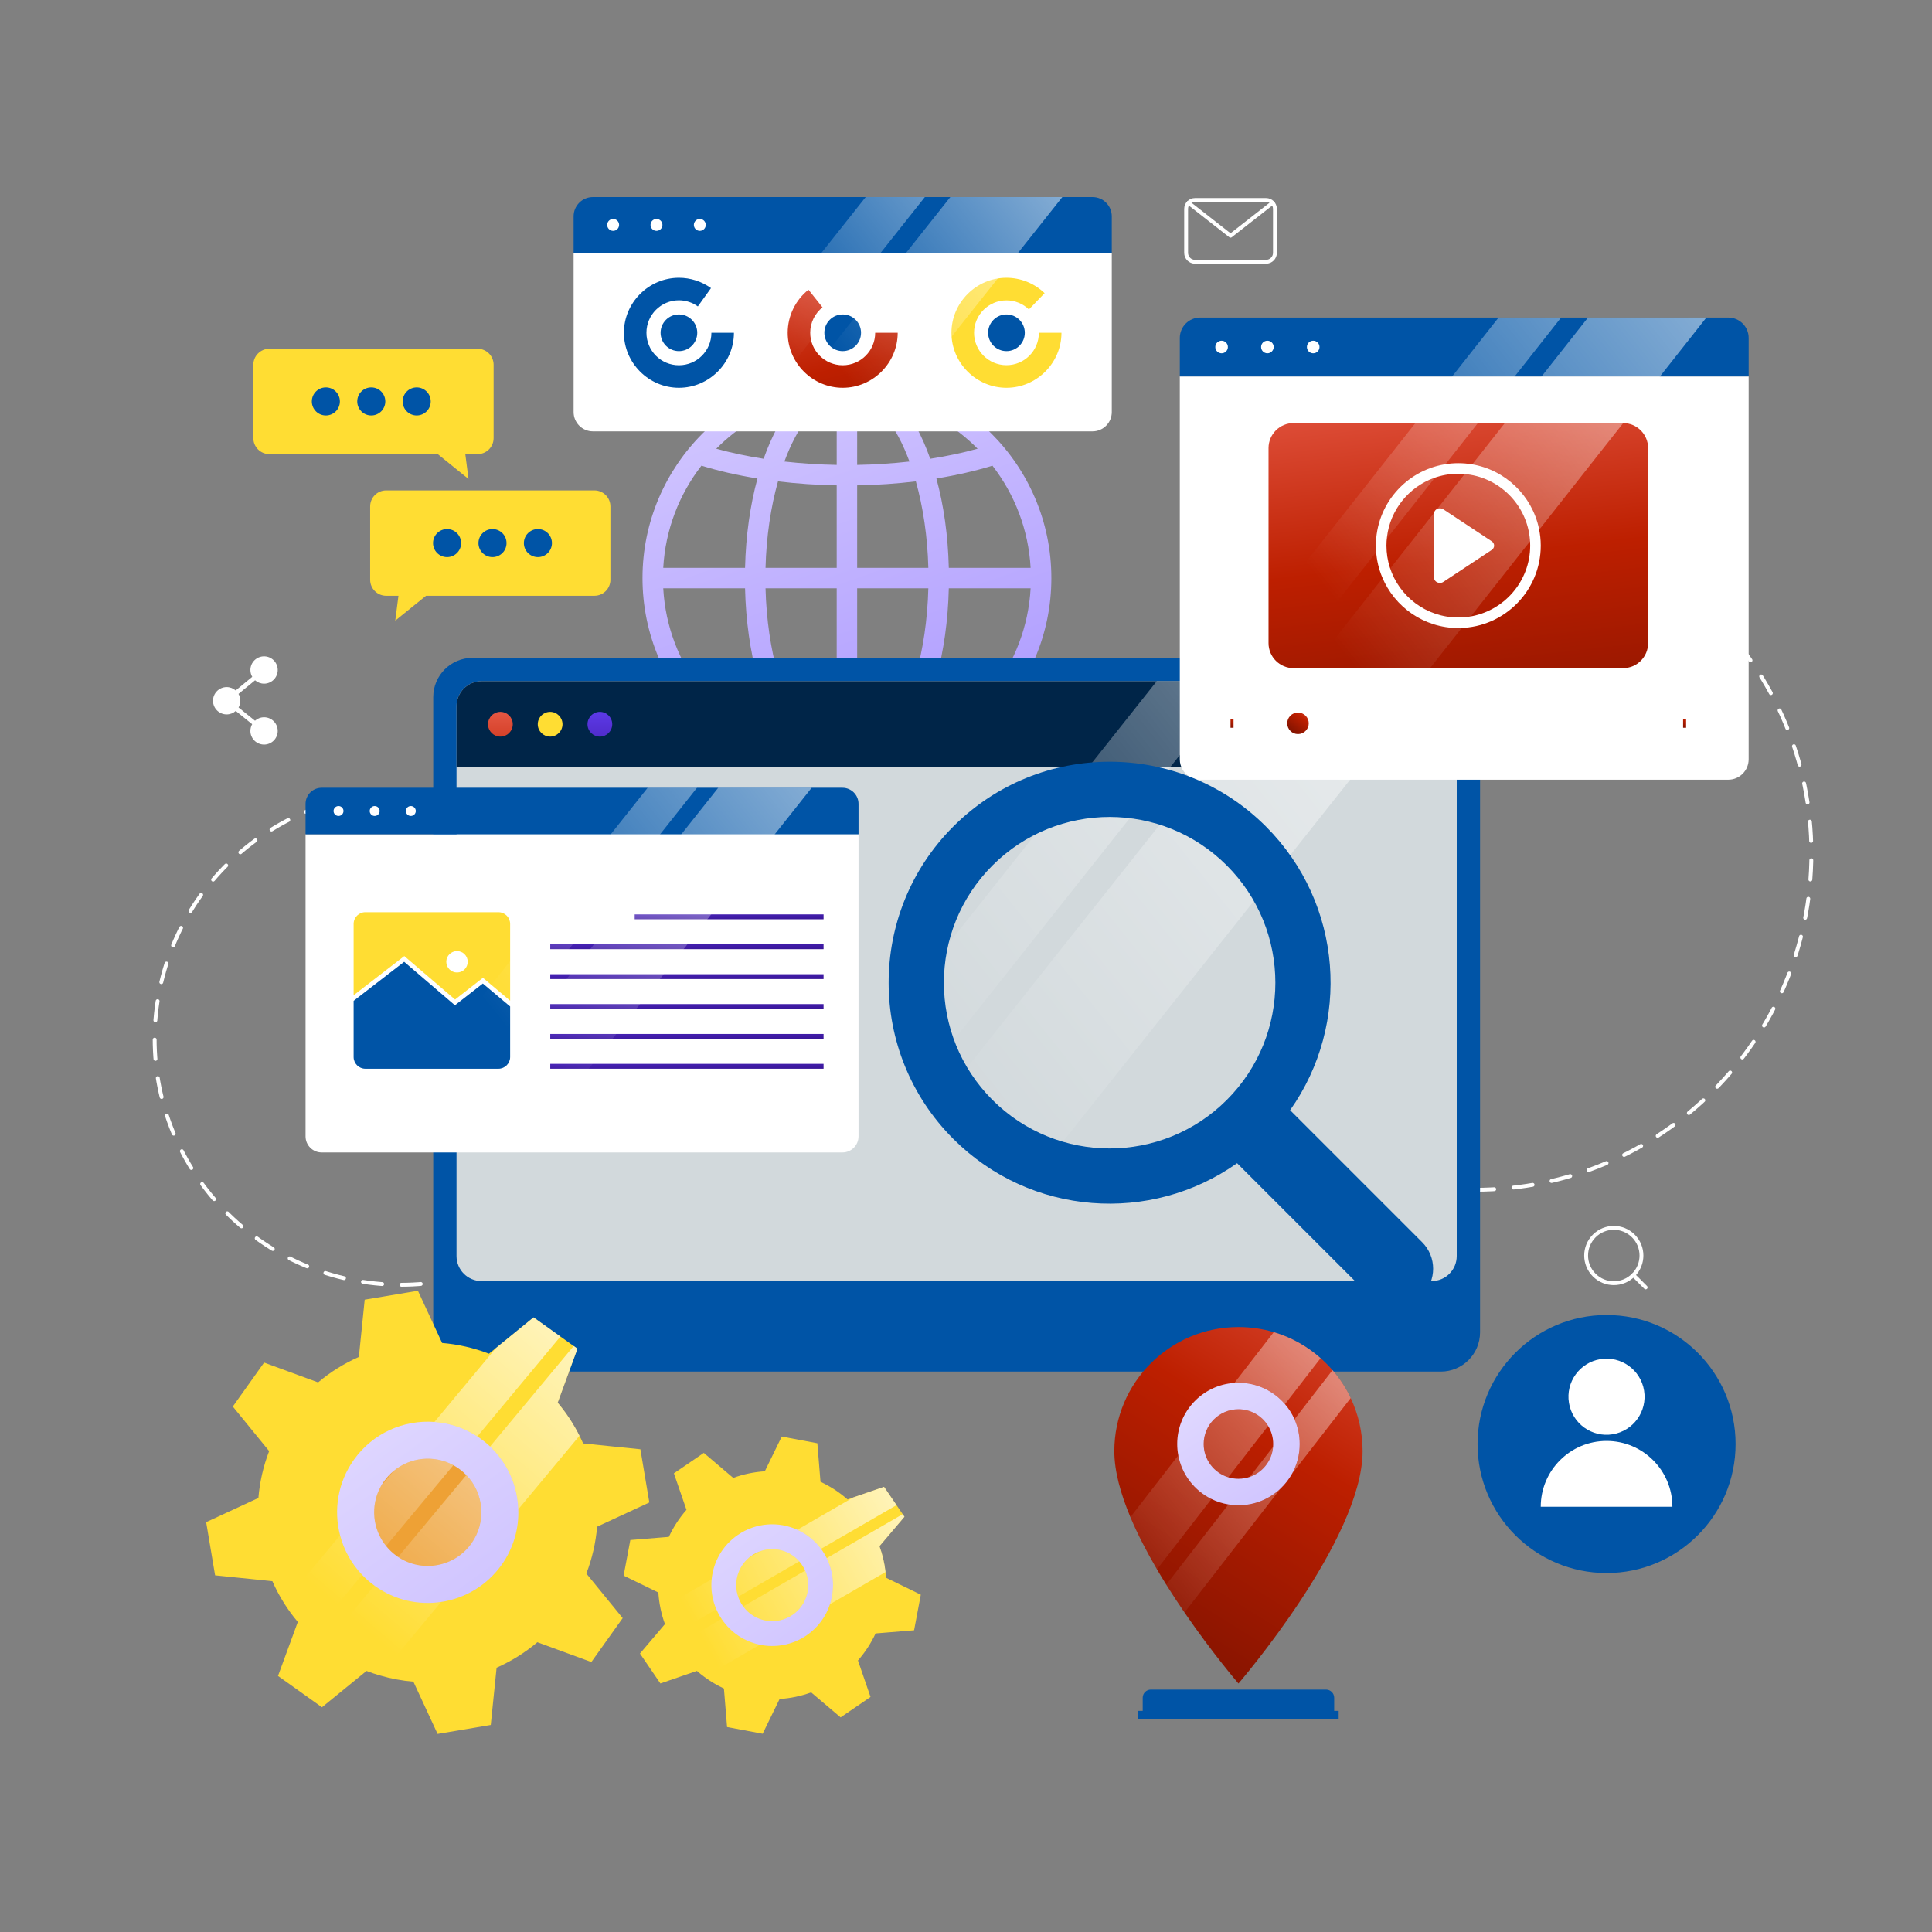 <svg width="500" height="500" viewBox="0 0 500 500" fill="none" xmlns="http://www.w3.org/2000/svg">
<rect x="0" y="0" width="500" height="500" fill="#808080" stroke="none"/>
<g clip-path="url(#clip0_18114_6224)">
<path d="M381.708 307.914C429.799 307.914 468.785 268.928 468.785 220.837C468.785 172.745 429.799 133.76 381.708 133.76C333.617 133.76 294.631 172.745 294.631 220.837C294.631 268.928 333.617 307.914 381.708 307.914Z" stroke="white" stroke-miterlimit="10" stroke-linecap="round" stroke-linejoin="round" stroke-dasharray="5 5"/>
<path d="M166.564 278.644C171.973 243.914 148.204 211.374 113.474 205.965C78.743 200.555 46.204 224.325 40.794 259.055C35.385 293.785 59.154 326.325 93.885 331.734C128.615 337.143 161.154 313.374 166.564 278.644Z" stroke="white" stroke-miterlimit="10" stroke-linecap="round" stroke-linejoin="round" stroke-dasharray="5 5"/>
<path d="M68.341 185.625C67.438 185.625 66.617 185.966 65.992 186.523L61.742 183.093C62.034 182.579 62.202 181.986 62.202 181.352C62.202 180.707 62.027 180.104 61.725 179.584L66.015 176.056C66.637 176.6 67.449 176.933 68.34 176.933C70.293 176.933 71.876 175.35 71.876 173.397C71.876 171.444 70.293 169.861 68.34 169.861C66.387 169.861 64.804 171.444 64.804 173.397C64.804 174.042 64.979 174.645 65.281 175.165L60.99 178.693C60.368 178.149 59.556 177.817 58.665 177.817C56.712 177.817 55.129 179.4 55.129 181.353C55.129 183.306 56.712 184.889 58.665 184.889C59.568 184.889 60.389 184.548 61.014 183.99L65.264 187.42C64.972 187.934 64.803 188.527 64.803 189.161C64.803 191.114 66.386 192.697 68.339 192.697C70.292 192.697 71.875 191.114 71.875 189.161C71.877 187.208 70.294 185.625 68.341 185.625Z" fill="white"/>
<path d="M327.656 51.757H309.266C307.996 51.757 306.967 52.786 306.967 54.056V65.44C306.967 66.71 307.996 67.739 309.266 67.739H327.656C328.926 67.739 329.955 66.71 329.955 65.44V54.056C329.954 52.786 328.925 51.757 327.656 51.757Z" stroke="white" stroke-miterlimit="10" stroke-linecap="round" stroke-linejoin="round"/>
<path d="M329.339 52.493L318.46 61.007L307.582 52.493" stroke="white" stroke-miterlimit="10" stroke-linecap="round" stroke-linejoin="round"/>
<path d="M422.709 319.867C425.505 322.663 425.505 327.195 422.709 329.991C419.913 332.787 415.381 332.787 412.585 329.991C409.789 327.195 409.789 322.663 412.585 319.867C415.38 317.071 419.913 317.071 422.709 319.867Z" stroke="white" stroke-miterlimit="10" stroke-linecap="round" stroke-linejoin="round"/>
<path d="M422.709 329.99L425.893 333.174" stroke="white" stroke-miterlimit="10" stroke-linecap="round" stroke-linejoin="round"/>
<path d="M219.185 96.702C190.012 96.702 166.277 120.436 166.277 149.609C166.277 178.782 190.012 202.516 219.185 202.516C248.358 202.516 272.092 178.782 272.092 149.609C272.092 120.436 248.359 96.702 219.185 96.702ZM221.831 125.614C227.009 125.525 232.112 125.173 237.025 124.581C238.883 131.193 240.045 138.841 240.253 146.963H221.831V125.614ZM221.831 120.322V102.4C227.198 103.994 232.008 110.336 235.371 119.447C230.985 119.941 226.443 120.24 221.831 120.322ZM216.539 102.4V120.321C211.927 120.239 207.385 119.94 202.998 119.446C206.361 110.336 211.172 103.995 216.539 102.4ZM216.539 125.614V146.963H198.116C198.325 138.841 199.487 131.192 201.345 124.581C206.258 125.172 211.361 125.525 216.539 125.614ZM192.82 146.963H171.646C172.192 137.036 175.799 127.917 181.528 120.518C185.978 121.888 190.863 123.001 196.03 123.835C194.156 130.706 193.018 138.546 192.82 146.963ZM192.82 152.255C193.018 160.672 194.156 168.512 196.03 175.383C190.863 176.217 185.978 177.33 181.528 178.7C175.799 171.301 172.192 162.182 171.646 152.255H192.82ZM198.116 152.255H216.539V173.604C211.361 173.693 206.258 174.046 201.344 174.638C199.487 168.025 198.325 160.377 198.116 152.255ZM216.539 178.896V196.818C211.171 195.224 206.361 188.882 202.998 179.771C207.385 179.277 211.927 178.978 216.539 178.896ZM221.831 196.817V178.895C226.443 178.977 230.985 179.275 235.371 179.769C232.008 188.881 227.198 195.223 221.831 196.817ZM221.831 173.603V152.254H240.253C240.045 160.376 238.883 168.024 237.025 174.636C232.112 174.045 227.009 173.692 221.831 173.603ZM245.549 152.255H266.723C266.176 162.181 262.571 171.3 256.842 178.699C252.392 177.329 247.507 176.216 242.339 175.383C244.214 168.511 245.352 160.672 245.549 152.255ZM245.549 146.963C245.352 138.546 244.214 130.706 242.339 123.836C247.507 123.002 252.392 121.889 256.842 120.519C262.571 127.918 266.176 137.037 266.723 146.963H245.549ZM253.006 116.131C249.191 117.191 245.068 118.06 240.744 118.73C238.624 112.733 235.893 107.697 232.713 103.962C240.49 106.272 247.442 110.51 253.006 116.131ZM205.657 103.963C202.477 107.698 199.746 112.733 197.626 118.73C193.302 118.059 189.18 117.191 185.365 116.131C190.929 110.51 197.881 106.272 205.657 103.963ZM185.365 183.088C189.18 182.028 193.302 181.159 197.626 180.489C199.746 186.486 202.477 191.521 205.657 195.256C197.881 192.946 190.929 188.708 185.365 183.088ZM232.713 195.255C235.893 191.52 238.624 186.485 240.744 180.487C245.068 181.157 249.19 182.026 253.006 183.086C247.442 188.708 240.49 192.946 232.713 195.255Z" fill="url(#paint0_linear_18114_6224)"/>
<path d="M372.876 170.253H122.282C116.671 170.253 112.123 174.801 112.123 180.412V344.807C112.123 350.418 116.671 354.966 122.282 354.966H372.876C378.487 354.966 383.035 350.418 383.035 344.807V180.412C383.035 174.801 378.487 170.253 372.876 170.253Z" fill="#0054A6"/>
<path d="M377 182.762V325.061C377 328.645 374.103 331.542 370.527 331.542H124.629C121.053 331.542 118.148 328.645 118.148 325.061V182.762C118.148 179.186 121.052 176.281 124.629 176.281H370.528C374.104 176.282 377 179.186 377 182.762Z" fill="#D2D9DC"/>
<path d="M377.005 182.759V198.579H118.15V182.759C118.15 179.184 121.05 176.284 124.631 176.284H370.529C374.105 176.284 377.005 179.184 377.005 182.759Z" fill="#002548"/>
<path d="M299.37 176.282L176.189 331.542H197.338L320.512 176.282H299.37Z" fill="url(#paint1_linear_18114_6224)"/>
<path d="M329.61 176.282L206.438 331.542H246.465L369.639 176.282H329.61Z" fill="url(#paint2_linear_18114_6224)"/>
<path d="M132.705 187.431C132.705 189.2 131.271 190.633 129.503 190.633C127.734 190.633 126.301 189.199 126.301 187.431C126.301 185.663 127.735 184.229 129.503 184.229C131.272 184.229 132.705 185.663 132.705 187.431Z" fill="url(#paint3_linear_18114_6224)"/>
<path d="M145.576 187.431C145.576 189.2 144.142 190.633 142.374 190.633C140.606 190.633 139.172 189.199 139.172 187.431C139.172 185.663 140.606 184.229 142.374 184.229C144.143 184.229 145.576 185.663 145.576 187.431Z" fill="#FFDD33"/>
<path d="M158.447 187.431C158.447 189.2 157.013 190.633 155.245 190.633C153.477 190.633 152.043 189.199 152.043 187.431C152.043 185.663 153.477 184.229 155.245 184.229C157.014 184.229 158.447 185.663 158.447 187.431Z" fill="url(#paint4_linear_18114_6224)"/>
<path d="M452.551 97.431V196.505C452.551 199.421 450.193 201.786 447.277 201.786H310.606C310.331 201.786 310.055 201.763 309.787 201.717C309.098 201.617 308.455 201.372 307.881 201.02C306.35 200.094 305.332 198.418 305.332 196.504V97.431H452.551Z" fill="white"/>
<path d="M447.277 82.185H310.611C307.697 82.185 305.334 84.547 305.334 87.461V97.428H452.553V87.462C452.553 84.548 450.191 82.185 447.277 82.185Z" fill="#0054A6"/>
<path d="M317.776 89.807C317.776 90.706 317.047 91.435 316.147 91.435C315.248 91.435 314.518 90.706 314.518 89.807C314.518 88.908 315.247 88.178 316.147 88.178C317.046 88.178 317.776 88.907 317.776 89.807Z" fill="white"/>
<path d="M329.63 89.807C329.63 90.706 328.901 91.435 328.001 91.435C327.102 91.435 326.373 90.706 326.373 89.807C326.373 88.908 327.102 88.178 328.001 88.178C328.901 88.178 329.63 88.907 329.63 89.807Z" fill="white"/>
<path d="M341.487 89.807C341.487 90.706 340.758 91.435 339.858 91.435C338.959 91.435 338.229 90.706 338.229 89.807C338.229 88.908 338.958 88.178 339.858 88.178C340.758 88.178 341.487 88.907 341.487 89.807Z" fill="white"/>
<path d="M420.052 109.493H334.772C331.195 109.493 328.295 112.393 328.295 115.969V166.434C328.295 170.011 331.195 172.911 334.772 172.911H420.052C423.629 172.911 426.529 170.011 426.529 166.434V115.969C426.528 112.393 423.629 109.493 420.052 109.493Z" fill="url(#paint5_linear_18114_6224)"/>
<path d="M386.047 140.079L373.537 131.811C372.529 131.145 371.117 131.8 371.117 132.934V149.471C371.117 150.605 372.53 151.26 373.537 150.594L386.047 142.326C386.885 141.771 386.885 140.633 386.047 140.079Z" fill="white"/>
<path d="M398.284 136.803C396.485 128.246 389.543 121.564 380.856 120.155C379.731 119.964 378.583 119.872 377.412 119.872C376.21 119.872 375.024 119.971 373.876 120.171C363.788 121.855 356.08 130.642 356.08 141.204C356.08 141.656 356.095 142.1 356.126 142.543C356.271 144.939 356.815 147.22 357.695 149.34C360.894 157.078 368.525 162.536 377.412 162.536C377.565 162.536 377.718 162.536 377.871 162.521C389.429 162.284 398.744 152.816 398.744 141.205C398.743 139.696 398.582 138.226 398.284 136.803ZM380.197 159.596C379.286 159.734 378.36 159.803 377.411 159.803C369.114 159.803 362.072 154.346 359.684 146.837C359.118 145.061 358.812 143.163 358.812 141.204C358.812 140.446 358.858 139.704 358.95 138.977C359.792 131.928 364.591 126.08 371.059 123.715C373.041 122.996 375.184 122.605 377.412 122.605C377.902 122.605 378.384 122.62 378.859 122.666C387.96 123.363 395.246 130.642 395.951 139.742C395.989 140.224 396.012 140.714 396.012 141.204C396.01 150.511 389.137 158.249 380.197 159.596Z" fill="white"/>
<path d="M435.974 186.606H318.59V187.779H435.974V186.606Z" fill="white"/>
<path d="M338.703 187.192C338.703 188.73 337.456 189.977 335.918 189.977C334.38 189.977 333.133 188.73 333.133 187.192C333.133 185.654 334.38 184.407 335.918 184.407C337.456 184.407 338.703 185.654 338.703 187.192Z" fill="url(#paint6_linear_18114_6224)"/>
<path d="M319.241 186.035H318.459V188.348H319.241V186.035Z" fill="url(#paint7_linear_18114_6224)"/>
<path d="M436.364 186.035H435.582V188.348H436.364V186.035Z" fill="url(#paint8_linear_18114_6224)"/>
<path d="M404.009 82.184L391.992 97.431L391.915 97.53L382.34 109.669L373.875 120.415L371.058 123.982L358.949 139.344L356.125 142.934L332.39 173.045L321.169 187.282L320.235 188.461L309.787 201.718C309.098 201.618 308.455 201.373 307.881 201.021C306.35 200.095 305.332 198.419 305.332 196.505V186.83L328.294 157.706L366.159 109.669L375.734 97.53L375.811 97.431L387.828 82.184H404.009Z" fill="url(#paint9_linear_18114_6224)"/>
<path d="M410.973 82.185L316.695 201.787H347.332L441.61 82.185H410.973Z" fill="url(#paint10_linear_18114_6224)"/>
<path d="M79.078 215.902V294.087C79.078 296.387 80.942 298.251 83.242 298.251H218.022C220.321 298.251 222.186 296.387 222.186 294.087V215.902H79.078Z" fill="white"/>
<path d="M218.022 203.873H83.242C80.942 203.873 79.078 205.737 79.078 208.037V215.902H222.186V208.037C222.186 205.737 220.322 203.873 218.022 203.873Z" fill="#0054A6"/>
<path d="M87.611 211.174C88.321 211.174 88.896 210.598 88.896 209.889C88.896 209.179 88.321 208.604 87.611 208.604C86.901 208.604 86.326 209.179 86.326 209.889C86.326 210.598 86.901 211.174 87.611 211.174Z" fill="white"/>
<path d="M98.252 209.889C98.252 210.599 97.676 211.174 96.967 211.174C96.257 211.174 95.682 210.599 95.682 209.889C95.682 209.179 96.257 208.604 96.967 208.604C97.676 208.603 98.252 209.179 98.252 209.889Z" fill="white"/>
<path d="M106.322 211.174C107.032 211.174 107.607 210.598 107.607 209.889C107.607 209.179 107.032 208.604 106.322 208.604C105.612 208.604 105.037 209.179 105.037 209.889C105.037 210.598 105.612 211.174 106.322 211.174Z" fill="white"/>
<path d="M117.769 258.678L124.984 253.055L132.024 258.976V239.117C132.024 237.436 130.664 236.076 128.983 236.076H94.559C92.879 236.076 91.519 237.436 91.519 239.117V257.563L104.637 247.433L117.769 258.678ZM118.274 246.138C119.806 246.138 121.047 247.376 121.047 248.907C121.047 250.439 119.806 251.68 118.274 251.68C116.742 251.68 115.501 250.439 115.501 248.907C115.5 247.376 116.742 246.138 118.274 246.138Z" fill="#FFDD33"/>
<path d="M124.956 254.532L117.735 260.159L104.6 248.91L91.518 259.014V273.545C91.518 275.224 92.879 276.585 94.558 276.585H128.985C130.664 276.585 132.025 275.224 132.025 273.545V260.472L124.956 254.532Z" fill="#0054A6"/>
<path d="M213.137 275.324H142.406V276.583H213.137V275.324Z" fill="url(#paint11_linear_18114_6224)"/>
<path d="M213.137 267.59H142.406V268.849H213.137V267.59Z" fill="url(#paint12_linear_18114_6224)"/>
<path d="M213.137 259.854H142.406V261.113H213.137V259.854Z" fill="url(#paint13_linear_18114_6224)"/>
<path d="M213.137 252.117H142.406V253.376H213.137V252.117Z" fill="url(#paint14_linear_18114_6224)"/>
<path d="M213.137 244.382H142.406V245.641H213.137V244.382Z" fill="url(#paint15_linear_18114_6224)"/>
<path d="M213.139 236.646H164.254V237.905H213.139V236.646Z" fill="url(#paint16_linear_18114_6224)"/>
<path d="M167.616 203.873L93.215 297.649H105.989L180.385 203.873H167.616Z" fill="url(#paint17_linear_18114_6224)"/>
<path d="M185.88 203.873L111.484 297.649H135.661L210.057 203.873H185.88Z" fill="url(#paint18_linear_18114_6224)"/>
<path d="M287.728 65.417V106.648C287.728 109.4 285.498 111.637 282.739 111.637H153.447C150.688 111.637 148.451 109.399 148.451 106.648V65.417H287.728Z" fill="white"/>
<path d="M287.727 55.989V65.417H148.449V55.989C148.449 53.23 150.686 51 153.445 51H282.737C285.496 51 287.727 53.23 287.727 55.989Z" fill="#0054A6"/>
<path d="M160.223 58.207C160.223 59.058 159.533 59.748 158.682 59.748C157.831 59.748 157.141 59.058 157.141 58.207C157.141 57.356 157.831 56.666 158.682 56.666C159.533 56.667 160.223 57.357 160.223 58.207Z" fill="white"/>
<path d="M169.898 59.748C170.749 59.748 171.439 59.058 171.439 58.207C171.439 57.356 170.749 56.666 169.898 56.666C169.047 56.666 168.357 57.356 168.357 58.207C168.357 59.058 169.047 59.748 169.898 59.748Z" fill="white"/>
<path d="M181.113 59.748C181.964 59.748 182.654 59.058 182.654 58.207C182.654 57.356 181.964 56.666 181.113 56.666C180.262 56.666 179.572 57.356 179.572 58.207C179.572 59.058 180.262 59.748 181.113 59.748Z" fill="white"/>
<path d="M175.705 94.53C171.063 94.53 167.299 90.767 167.299 86.124C167.299 81.481 171.063 77.718 175.705 77.718C177.535 77.718 179.223 78.309 180.603 79.302L184.007 74.56C181.588 72.823 178.683 71.888 175.705 71.888C167.895 71.888 161.469 78.314 161.469 86.124C161.469 93.934 167.895 100.36 175.705 100.36C183.515 100.36 189.941 93.934 189.941 86.124H184.111C184.111 90.767 180.348 94.53 175.705 94.53Z" fill="#0054A6"/>
<path d="M170.959 86.125C170.959 88.746 173.084 90.87 175.704 90.87C178.325 90.87 180.449 88.746 180.449 86.125C180.449 83.504 178.325 81.38 175.704 81.38C173.084 81.379 170.959 83.504 170.959 86.125Z" fill="#0054A6"/>
<path d="M218.089 90.869C220.709 90.869 222.834 88.745 222.834 86.124C222.834 83.503 220.709 81.379 218.089 81.379C215.468 81.379 213.344 83.503 213.344 86.124C213.344 88.745 215.468 90.869 218.089 90.869Z" fill="#0054A6"/>
<path d="M255.729 86.125C255.729 88.746 257.854 90.87 260.474 90.87C263.095 90.87 265.219 88.746 265.219 86.125C265.219 83.504 263.095 81.38 260.474 81.38C257.854 81.379 255.729 83.504 255.729 86.125Z" fill="#0054A6"/>
<path d="M218.09 94.529C213.448 94.529 209.684 90.766 209.684 86.124C209.684 83.457 210.928 81.087 212.864 79.546L209.234 74.978C205.838 77.677 203.854 81.784 203.854 86.124C203.854 93.933 210.28 100.36 218.09 100.36C225.9 100.36 232.326 93.933 232.326 86.124H226.496C226.496 90.766 222.733 94.529 218.09 94.529Z" fill="url(#paint19_linear_18114_6224)"/>
<path d="M268.859 86.125C268.859 90.757 265.104 94.512 260.472 94.512C255.84 94.512 252.085 90.757 252.085 86.125C252.085 81.493 255.84 77.738 260.472 77.738C262.731 77.738 264.777 78.635 266.284 80.087L270.345 75.869C267.693 73.316 264.152 71.889 260.472 71.889C252.662 71.889 246.236 78.315 246.236 86.125C246.236 93.935 252.662 100.361 260.472 100.361C268.282 100.361 274.708 93.935 274.708 86.125H268.859Z" fill="#FFDD33"/>
<path d="M239.355 51L227.923 65.417L209.921 88.104L205.814 93.281L191.253 111.637H175.938L212.607 65.417L224.041 51H239.355Z" fill="url(#paint20_linear_18114_6224)"/>
<path d="M274.931 51L263.49 65.417L258.212 72.071V72.079L246.278 87.119L226.821 111.637H197.842L209.254 97.249L212.86 92.709L215.141 89.834L221.035 82.405L234.511 65.417L245.945 51H274.931Z" fill="url(#paint21_linear_18114_6224)"/>
<path d="M110.698 417.468C125.103 417.468 136.781 405.79 136.781 391.385C136.781 376.979 125.103 365.302 110.698 365.302C96.293 365.302 84.615 376.979 84.615 391.385C84.615 405.79 96.293 417.468 110.698 417.468Z" fill="url(#paint22_linear_18114_6224)"/>
<path d="M154.531 395.104L168.047 388.841L165.734 375.069L150.913 373.559C150.615 372.885 150.299 372.228 149.966 371.571C148.447 368.542 146.561 365.666 144.326 363.013L149.446 349.036L148.473 348.345L145.034 345.896L138.08 340.938L128.344 348.873L126.544 350.341C122.602 348.822 118.523 347.901 114.419 347.559L108.156 334.043L94.384 336.355L92.874 351.176C89.111 352.84 85.553 355.033 82.327 357.763L68.35 352.635L60.252 364.009L69.655 375.545C68.136 379.479 67.215 383.566 66.873 387.67L53.357 393.933L55.669 407.696L70.49 409.206C71.343 411.134 72.333 413.003 73.459 414.804C74.534 416.528 75.746 418.183 77.077 419.753L71.966 433.687L71.949 433.73L75.379 436.17L83.323 441.836L94.859 432.433C96.002 432.877 97.163 433.269 98.332 433.602C101.173 434.438 104.074 434.967 106.984 435.215L113.247 448.731L127.01 446.419L128.52 431.597C132.283 429.933 135.85 427.732 139.067 425.01L153.044 430.13L161.15 418.764L151.747 407.228C153.268 403.287 154.181 399.209 154.531 395.104ZM129.803 405.002C125.955 410.395 120.238 413.68 114.162 414.584C108.36 415.454 102.233 414.157 97.088 410.488C97.02 410.437 96.951 410.386 96.883 410.334C95.723 409.498 94.664 408.559 93.709 407.561C90.91 404.634 88.99 401.093 88.009 397.33C86.311 390.837 87.395 383.66 91.593 377.773C96.525 370.853 104.529 367.406 112.43 367.994C116.278 368.267 120.101 369.496 123.531 371.74C123.795 371.919 124.06 372.09 124.316 372.278C125.212 372.918 126.056 373.609 126.833 374.352C131.415 378.678 133.932 384.557 134.137 390.581C134.317 395.557 132.918 400.634 129.803 405.002Z" fill="#FFDD33"/>
<path d="M121.997 399.439C117.645 405.548 109.241 407.067 103.037 402.946C102.909 402.861 102.781 402.775 102.653 402.682C101.604 401.931 100.691 401.061 99.923 400.105C96.408 395.77 95.793 389.635 98.575 384.644C98.822 384.2 99.096 383.765 99.403 383.338C100.119 382.331 100.947 381.452 101.852 380.701C106.161 377.126 112.305 376.46 117.33 379.191C117.816 379.455 118.294 379.754 118.755 380.087C119.463 380.59 120.103 381.145 120.683 381.742C125.248 386.461 125.939 393.901 121.997 399.439Z" fill="#EEA135"/>
<path d="M71.969 433.69L77.08 419.756C75.749 418.186 74.537 416.531 73.462 414.807L88.01 397.332C88.991 401.095 90.911 404.636 93.71 407.563L71.969 433.69Z" fill="url(#paint23_linear_18114_6224)"/>
<path d="M117.33 379.191L99.923 400.105C96.408 395.77 95.793 389.635 98.575 384.644L101.852 380.702C106.161 377.126 112.304 376.46 117.33 379.191Z" fill="url(#paint24_linear_18114_6224)"/>
<path d="M145.035 345.896L123.533 371.742C120.103 369.498 116.28 368.269 112.432 367.996L128.346 348.874L138.082 340.939L145.035 345.896Z" fill="url(#paint25_linear_18114_6224)"/>
<path d="M114.162 414.586L98.334 433.606C97.165 433.273 96.004 432.881 94.861 432.437L83.325 441.84L75.381 436.174L96.884 410.337C96.952 410.388 97.02 410.439 97.089 410.491C102.234 414.159 108.36 415.456 114.162 414.586Z" fill="url(#paint26_linear_18114_6224)"/>
<path d="M121.997 399.439C117.645 405.548 109.241 407.067 103.037 402.946L120.683 381.742C125.248 386.461 125.939 393.901 121.997 399.439Z" fill="url(#paint27_linear_18114_6224)"/>
<path d="M149.966 371.572L134.138 390.583C133.933 384.559 131.416 378.68 126.834 374.354L148.473 348.346L149.446 349.037L144.326 363.014C146.561 365.667 148.447 368.543 149.966 371.572Z" fill="url(#paint28_linear_18114_6224)"/>
<path d="M199.846 431.864C211.736 431.864 221.374 422.225 221.374 410.336C221.374 398.446 211.736 388.808 199.846 388.808C187.957 388.808 178.318 398.446 178.318 410.336C178.318 422.225 187.957 431.864 199.846 431.864Z" fill="url(#paint29_linear_18114_6224)"/>
<path d="M226.601 422.732L236.568 421.917L238.302 412.704L229.313 408.319C229.281 407.825 229.234 407.338 229.177 406.847C228.922 404.587 228.4 402.338 227.606 400.148L234.07 392.528L233.617 391.867L232.018 389.527L228.785 384.792L220.812 387.536L219.338 388.044C217.206 386.174 214.85 384.648 212.343 383.482L211.528 373.515L202.315 371.781L197.93 380.769C195.174 380.946 192.424 381.503 189.759 382.476L182.141 376.007L174.404 381.297L177.656 390.744C175.788 392.87 174.26 395.232 173.094 397.739L163.127 398.554L161.395 407.761L170.383 412.146C170.474 413.559 170.665 414.965 170.957 416.361C171.235 417.696 171.615 419.02 172.09 420.317L165.641 427.912L165.62 427.935L167.216 430.267L170.909 435.677L180.356 432.425C180.974 432.969 181.614 433.486 182.273 433.966C183.87 435.151 185.575 436.157 187.351 436.987L188.166 446.954L197.374 448.686L201.759 439.698C204.515 439.521 207.273 438.961 209.93 437.991L217.55 444.455L225.291 439.172L222.039 429.725C223.91 427.595 225.43 425.237 226.601 422.732ZM208.728 423.24C205.054 425.746 200.691 426.492 196.654 425.654C192.796 424.858 189.237 422.622 186.845 419.118C186.814 419.07 186.783 419.022 186.751 418.974C186.214 418.178 185.764 417.342 185.394 416.491C184.309 413.999 183.919 411.323 184.173 408.724C184.608 404.239 186.953 399.969 190.962 397.232C195.673 394.015 201.514 393.697 206.356 395.898C208.717 396.961 210.841 398.621 212.482 400.83C212.607 401.004 212.734 401.173 212.852 401.351C213.268 401.962 213.64 402.593 213.958 403.241C215.843 407.028 216.067 411.316 214.8 415.159C213.76 418.334 211.703 421.209 208.728 423.24Z" fill="#FFDD33"/>
<path d="M205.098 417.927C200.941 420.768 195.293 419.778 192.34 415.744C192.279 415.661 192.218 415.577 192.159 415.488C191.672 414.772 191.298 414.012 191.036 413.232C189.825 409.686 190.86 405.679 193.769 403.178C194.028 402.956 194.3 402.745 194.593 402.547C195.278 402.079 196.003 401.717 196.747 401.453C200.29 400.199 204.315 401.203 206.849 404.087C207.094 404.366 207.326 404.665 207.539 404.982C207.869 405.463 208.143 405.961 208.37 406.472C210.153 410.503 208.865 415.351 205.098 417.927Z" fill="#FFDD33"/>
<path d="M165.643 427.916L172.092 420.321C171.617 419.023 171.237 417.7 170.959 416.365L184.174 408.725C183.921 411.323 184.31 413.999 185.395 416.492L165.643 427.916Z" fill="url(#paint30_linear_18114_6224)"/>
<path d="M206.847 404.087L191.034 413.231C189.823 409.685 190.858 405.678 193.767 403.177L196.745 401.452C200.288 400.198 204.313 401.202 206.847 404.087Z" fill="url(#paint31_linear_18114_6224)"/>
<path d="M232.017 389.528L212.481 400.831C210.84 398.622 208.716 396.963 206.355 395.899L220.811 387.538L228.784 384.794L232.017 389.528Z" fill="url(#paint32_linear_18114_6224)"/>
<path d="M196.653 425.654L182.274 433.971C181.615 433.491 180.975 432.974 180.357 432.43L170.91 435.682L167.217 430.272L186.751 418.974C186.782 419.022 186.813 419.07 186.845 419.118C189.236 422.622 192.795 424.858 196.653 425.654Z" fill="url(#paint33_linear_18114_6224)"/>
<path d="M205.098 417.926C200.941 420.767 195.293 419.777 192.34 415.743L208.37 406.471C210.153 410.502 208.865 415.35 205.098 417.926Z" fill="url(#paint34_linear_18114_6224)"/>
<path d="M229.176 406.847L214.799 415.158C216.065 411.315 215.842 407.028 213.957 403.24L233.616 391.866L234.069 392.527L227.605 400.147C228.399 402.338 228.921 404.587 229.176 406.847Z" fill="url(#paint35_linear_18114_6224)"/>
<path d="M327.611 213.883C305.276 191.548 269.065 191.548 246.73 213.883C224.395 236.218 224.395 272.429 246.73 294.764C266.725 314.759 297.834 316.839 320.159 301.033L354.33 335.204C358.119 338.993 364.262 338.993 368.051 335.204C371.84 331.415 371.84 325.272 368.051 321.483L333.88 287.312C349.685 264.987 347.605 233.877 327.611 213.883ZM317.501 284.653C300.75 301.404 273.591 301.404 256.84 284.653C240.089 267.902 240.089 240.743 256.84 223.992C273.591 207.241 300.75 207.241 317.501 223.992C334.251 240.744 334.251 267.902 317.501 284.653Z" fill="#0054A6"/>
<path d="M415.778 407.101C434.218 407.101 449.167 392.152 449.167 373.712C449.167 355.272 434.218 340.323 415.778 340.323C397.337 340.323 382.389 355.272 382.389 373.712C382.389 392.152 397.337 407.101 415.778 407.101Z" fill="#0054A6"/>
<path d="M415.777 372.913C406.369 372.913 398.742 380.54 398.742 389.948H432.813C432.813 380.54 425.186 372.913 415.777 372.913Z" fill="white"/>
<path d="M417.345 371.192C422.714 370.319 426.358 365.258 425.485 359.889C424.611 354.521 419.551 350.877 414.182 351.75C408.813 352.624 405.169 357.684 406.043 363.053C406.916 368.422 411.977 372.066 417.345 371.192Z" fill="white"/>
<path d="M153.833 126.916H99.936C97.649 126.916 95.795 128.77 95.795 131.057V150.042C95.795 152.329 97.649 154.183 99.936 154.183H103.121L102.293 160.618L110.257 154.183H153.834C156.121 154.183 157.975 152.329 157.975 150.042V131.057C157.973 128.77 156.119 126.916 153.833 126.916Z" fill="#FFDD33"/>
<path d="M115.703 144.18C117.709 144.18 119.334 142.554 119.334 140.549C119.334 138.544 117.709 136.918 115.703 136.918C113.698 136.918 112.072 138.544 112.072 140.549C112.072 142.554 113.698 144.18 115.703 144.18Z" fill="#0054A6"/>
<path d="M127.457 144.18C129.463 144.18 131.088 142.554 131.088 140.549C131.088 138.544 129.463 136.918 127.457 136.918C125.452 136.918 123.826 138.544 123.826 140.549C123.826 142.554 125.452 144.18 127.457 144.18Z" fill="#0054A6"/>
<path d="M142.843 140.549C142.843 142.555 141.217 144.18 139.212 144.18C137.207 144.18 135.58 142.555 135.58 140.549C135.58 138.543 137.206 136.918 139.212 136.918C141.218 136.918 142.843 138.544 142.843 140.549Z" fill="#0054A6"/>
<path d="M69.709 90.259H123.606C125.893 90.259 127.747 92.113 127.747 94.4V113.385C127.747 115.672 125.893 117.526 123.606 117.526H120.421L121.249 123.961L113.285 117.526H69.709C67.422 117.526 65.568 115.672 65.568 113.385V94.4C65.568 92.113 67.422 90.259 69.709 90.259Z" fill="#FFDD33"/>
<path d="M107.84 107.524C109.845 107.524 111.471 105.898 111.471 103.893C111.471 101.887 109.845 100.262 107.84 100.262C105.835 100.262 104.209 101.887 104.209 103.893C104.209 105.898 105.835 107.524 107.84 107.524Z" fill="#0054A6"/>
<path d="M92.455 103.893C92.455 105.899 94.081 107.524 96.086 107.524C98.092 107.524 99.718 105.898 99.718 103.893C99.718 101.887 98.092 100.262 96.086 100.262C94.081 100.261 92.455 101.887 92.455 103.893Z" fill="#0054A6"/>
<path d="M84.332 107.524C86.338 107.524 87.963 105.898 87.963 103.893C87.963 101.887 86.338 100.262 84.332 100.262C82.327 100.262 80.701 101.887 80.701 103.893C80.701 105.898 82.327 107.524 84.332 107.524Z" fill="#0054A6"/>
<path d="M320.514 392.304C330.892 392.304 339.305 383.891 339.305 373.513C339.305 363.135 330.892 354.722 320.514 354.722C310.136 354.722 301.723 363.135 301.723 373.513C301.723 383.891 310.136 392.304 320.514 392.304Z" fill="url(#paint36_linear_18114_6224)"/>
<path d="M349.557 361.815C348.315 359.192 346.727 356.77 344.853 354.595C343.897 353.488 342.868 352.448 341.777 351.492C338.315 348.427 334.193 346.106 329.652 344.758C326.755 343.897 323.69 343.438 320.513 343.438C302.767 343.438 288.387 357.822 288.387 375.569C288.387 380.72 290.02 386.61 292.548 392.634C294.444 397.142 296.838 401.722 299.422 406.134C300.205 407.476 301.011 408.802 301.827 410.105C303.388 412.605 304.982 415.028 306.547 417.31C313.823 427.925 320.513 435.688 320.513 435.688C320.513 435.688 352.639 398.417 352.639 375.569C352.639 370.647 351.531 365.981 349.557 361.815ZM331.441 385.189C328.6 387.902 324.746 389.562 320.512 389.562C319.628 389.562 318.761 389.49 317.917 389.345C316.362 389.093 314.891 388.617 313.526 387.94C309.119 385.776 305.864 381.62 304.941 376.642C304.756 375.691 304.661 374.712 304.661 373.711C304.661 365.31 311.199 358.432 319.466 357.901C319.813 357.873 320.16 357.862 320.512 357.862C325.328 357.862 329.64 360.009 332.548 363.398C333.549 364.561 334.383 365.871 335.009 367.297C335.881 369.254 336.362 371.424 336.362 373.711C336.362 376.508 335.641 379.132 334.371 381.408C333.589 382.812 332.599 384.087 331.441 385.189Z" fill="url(#paint37_linear_18114_6224)"/>
<path d="M329.505 373.712C329.505 373.958 329.494 374.199 329.477 374.433V374.439L329.471 374.445C329.18 378.064 326.753 381.073 323.447 382.214C322.53 382.533 321.54 382.706 320.511 382.706C319.594 382.706 318.71 382.572 317.882 382.314C314.191 381.19 311.512 377.761 311.512 373.712C311.512 368.74 315.539 364.713 320.511 364.713C323.761 364.713 326.607 366.436 328.19 369.019C329.024 370.384 329.505 371.989 329.505 373.712Z" fill="url(#paint38_linear_18114_6224)"/>
<path d="M313.526 387.94L299.421 406.134C296.837 401.721 294.443 397.141 292.547 392.633L304.941 376.643C305.864 381.62 309.119 385.776 313.526 387.94Z" fill="url(#paint39_linear_18114_6224)"/>
<path d="M328.192 369.019L317.884 382.313C314.193 381.189 311.514 377.76 311.514 373.711C311.514 368.739 315.541 364.712 320.513 364.712C323.762 364.713 326.609 366.435 328.192 369.019Z" fill="url(#paint40_linear_18114_6224)"/>
<path d="M341.777 351.491L332.549 363.398C329.641 360.009 325.329 357.861 320.513 357.861C320.161 357.861 319.814 357.872 319.467 357.9L329.652 344.757C334.193 346.105 338.315 348.426 341.777 351.491Z" fill="url(#paint41_linear_18114_6224)"/>
<path d="M323.447 382.212L329.471 374.443C329.18 378.062 326.753 381.071 323.447 382.212Z" fill="url(#paint42_linear_18114_6224)"/>
<path d="M320.511 389.561C324.745 389.561 328.598 387.901 331.44 385.188L306.546 417.307C304.98 415.025 303.386 412.604 301.826 410.104L317.917 389.342C318.76 389.489 319.627 389.561 320.511 389.561Z" fill="url(#paint43_linear_18114_6224)"/>
<path d="M334.371 381.408C335.641 379.132 336.362 376.509 336.362 373.712C336.362 371.424 335.881 369.254 335.009 367.297L344.853 354.595C346.727 356.771 348.315 359.192 349.557 361.815L334.371 381.408Z" fill="url(#paint44_linear_18114_6224)"/>
<path d="M343.171 437.262H297.847C296.679 437.262 295.732 438.209 295.732 439.376V442.918H345.285V439.376C345.285 438.208 344.339 437.262 343.171 437.262Z" fill="#0054A6"/>
<path d="M346.445 442.772H294.572V444.947H346.445V442.772Z" fill="#0054A6"/>
</g>
<defs>
<linearGradient id="paint0_linear_18114_6224" x1="173.192" y1="20.186" x2="242.909" y2="216.367" gradientUnits="userSpaceOnUse">
<stop stop-color="#EDE8FF"/>
<stop offset="0.257" stop-color="#DBD2FF"/>
<stop offset="1" stop-color="#A793FF"/>
</linearGradient>
<linearGradient id="paint1_linear_18114_6224" x1="482.329" y1="66.623" x2="230.283" y2="268.378" gradientUnits="userSpaceOnUse">
<stop stop-color="white"/>
<stop offset="1" stop-color="white" stop-opacity="0"/>
</linearGradient>
<linearGradient id="paint2_linear_18114_6224" x1="497.825" y1="85.984" x2="245.78" y2="287.738" gradientUnits="userSpaceOnUse">
<stop stop-color="white"/>
<stop offset="1" stop-color="white" stop-opacity="0"/>
</linearGradient>
<linearGradient id="paint3_linear_18114_6224" x1="129.503" y1="172.924" x2="129.503" y2="225.269" gradientUnits="userSpaceOnUse">
<stop stop-color="#FF7D71"/>
<stop offset="0.532" stop-color="#BD1F00"/>
<stop offset="1" stop-color="#741000"/>
</linearGradient>
<linearGradient id="paint4_linear_18114_6224" x1="155.245" y1="145.379" x2="155.245" y2="212.687" gradientUnits="userSpaceOnUse">
<stop stop-color="#DBCCFF"/>
<stop offset="0.5" stop-color="#6744FF"/>
<stop offset="1" stop-color="#240068"/>
</linearGradient>
<linearGradient id="paint5_linear_18114_6224" x1="368.375" y1="61.636" x2="386.101" y2="217.702" gradientUnits="userSpaceOnUse">
<stop stop-color="#FF7D71"/>
<stop offset="0.532" stop-color="#BD1F00"/>
<stop offset="1" stop-color="#741000"/>
</linearGradient>
<linearGradient id="paint6_linear_18114_6224" x1="340.797" y1="180.62" x2="333.616" y2="190.293" gradientUnits="userSpaceOnUse">
<stop stop-color="#FF7D71"/>
<stop offset="0.532" stop-color="#BD1F00"/>
<stop offset="1" stop-color="#741000"/>
</linearGradient>
<linearGradient id="paint7_linear_18114_6224" x1="320.885" y1="184.451" x2="317.89" y2="188.485" gradientUnits="userSpaceOnUse">
<stop stop-color="#FF7D71"/>
<stop offset="0.532" stop-color="#BD1F00"/>
<stop offset="1" stop-color="#741000"/>
</linearGradient>
<linearGradient id="paint8_linear_18114_6224" x1="438.008" y1="184.451" x2="435.013" y2="188.485" gradientUnits="userSpaceOnUse">
<stop stop-color="#FF7D71"/>
<stop offset="0.532" stop-color="#BD1F00"/>
<stop offset="1" stop-color="#741000"/>
</linearGradient>
<linearGradient id="paint9_linear_18114_6224" x1="520.161" y1="4.788" x2="340.307" y2="148.755" gradientUnits="userSpaceOnUse">
<stop stop-color="white"/>
<stop offset="1" stop-color="white" stop-opacity="0"/>
</linearGradient>
<linearGradient id="paint10_linear_18114_6224" x1="540.172" y1="13.095" x2="346.719" y2="167.948" gradientUnits="userSpaceOnUse">
<stop stop-color="white"/>
<stop offset="1" stop-color="white" stop-opacity="0"/>
</linearGradient>
<linearGradient id="paint11_linear_18114_6224" x1="177.528" y1="258.624" x2="177.837" y2="280.522" gradientUnits="userSpaceOnUse">
<stop stop-color="#DBCCFF"/>
<stop offset="0.5" stop-color="#6744FF"/>
<stop offset="1" stop-color="#240068"/>
</linearGradient>
<linearGradient id="paint12_linear_18114_6224" x1="177.528" y1="250.89" x2="177.837" y2="272.787" gradientUnits="userSpaceOnUse">
<stop stop-color="#DBCCFF"/>
<stop offset="0.5" stop-color="#6744FF"/>
<stop offset="1" stop-color="#240068"/>
</linearGradient>
<linearGradient id="paint13_linear_18114_6224" x1="177.528" y1="243.154" x2="177.837" y2="265.051" gradientUnits="userSpaceOnUse">
<stop stop-color="#DBCCFF"/>
<stop offset="0.5" stop-color="#6744FF"/>
<stop offset="1" stop-color="#240068"/>
</linearGradient>
<linearGradient id="paint14_linear_18114_6224" x1="177.528" y1="235.417" x2="177.837" y2="257.315" gradientUnits="userSpaceOnUse">
<stop stop-color="#DBCCFF"/>
<stop offset="0.5" stop-color="#6744FF"/>
<stop offset="1" stop-color="#240068"/>
</linearGradient>
<linearGradient id="paint15_linear_18114_6224" x1="177.528" y1="227.682" x2="177.837" y2="249.58" gradientUnits="userSpaceOnUse">
<stop stop-color="#DBCCFF"/>
<stop offset="0.5" stop-color="#6744FF"/>
<stop offset="1" stop-color="#240068"/>
</linearGradient>
<linearGradient id="paint16_linear_18114_6224" x1="188.486" y1="222.31" x2="188.752" y2="241.22" gradientUnits="userSpaceOnUse">
<stop stop-color="#DBCCFF"/>
<stop offset="0.5" stop-color="#6744FF"/>
<stop offset="1" stop-color="#240068"/>
</linearGradient>
<linearGradient id="paint17_linear_18114_6224" x1="278.121" y1="137.64" x2="125.887" y2="259.499" gradientUnits="userSpaceOnUse">
<stop stop-color="white"/>
<stop offset="1" stop-color="white" stop-opacity="0"/>
</linearGradient>
<linearGradient id="paint18_linear_18114_6224" x1="287.481" y1="149.334" x2="135.248" y2="271.192" gradientUnits="userSpaceOnUse">
<stop stop-color="white"/>
<stop offset="1" stop-color="white" stop-opacity="0"/>
</linearGradient>
<linearGradient id="paint19_linear_18114_6224" x1="206.58" y1="38.886" x2="231.724" y2="143.899" gradientUnits="userSpaceOnUse">
<stop stop-color="#FF7D71"/>
<stop offset="0.532" stop-color="#BD1F00"/>
<stop offset="1" stop-color="#741000"/>
</linearGradient>
<linearGradient id="paint20_linear_18114_6224" x1="305.171" y1="3.253" x2="200.115" y2="87.347" gradientUnits="userSpaceOnUse">
<stop stop-color="white"/>
<stop offset="1" stop-color="white" stop-opacity="0"/>
</linearGradient>
<linearGradient id="paint21_linear_18114_6224" x1="328.061" y1="7.933" x2="217.919" y2="96.099" gradientUnits="userSpaceOnUse">
<stop stop-color="white"/>
<stop offset="1" stop-color="white" stop-opacity="0"/>
</linearGradient>
<linearGradient id="paint22_linear_18114_6224" x1="63.612" y1="326.486" x2="214.638" y2="534.643" gradientUnits="userSpaceOnUse">
<stop stop-color="#EDE8FF"/>
<stop offset="0.257" stop-color="#DBD2FF"/>
<stop offset="1" stop-color="#A793FF"/>
</linearGradient>
<linearGradient id="paint23_linear_18114_6224" x1="172.873" y1="306.395" x2="83.116" y2="411.838" gradientUnits="userSpaceOnUse">
<stop stop-color="white"/>
<stop offset="1" stop-color="white" stop-opacity="0"/>
</linearGradient>
<linearGradient id="paint24_linear_18114_6224" x1="172.598" y1="306.16" x2="82.841" y2="411.604" gradientUnits="userSpaceOnUse">
<stop stop-color="white"/>
<stop offset="1" stop-color="white" stop-opacity="0"/>
</linearGradient>
<linearGradient id="paint25_linear_18114_6224" x1="172.269" y1="305.881" x2="82.511" y2="411.324" gradientUnits="userSpaceOnUse">
<stop stop-color="white"/>
<stop offset="1" stop-color="white" stop-opacity="0"/>
</linearGradient>
<linearGradient id="paint26_linear_18114_6224" x1="186.277" y1="317.807" x2="96.52" y2="423.25" gradientUnits="userSpaceOnUse">
<stop stop-color="white"/>
<stop offset="1" stop-color="white" stop-opacity="0"/>
</linearGradient>
<linearGradient id="paint27_linear_18114_6224" x1="184.57" y1="316.351" x2="94.812" y2="421.794" gradientUnits="userSpaceOnUse">
<stop stop-color="white"/>
<stop offset="1" stop-color="white" stop-opacity="0"/>
</linearGradient>
<linearGradient id="paint28_linear_18114_6224" x1="185.698" y1="317.313" x2="95.941" y2="422.756" gradientUnits="userSpaceOnUse">
<stop stop-color="white"/>
<stop offset="1" stop-color="white" stop-opacity="0"/>
</linearGradient>
<linearGradient id="paint29_linear_18114_6224" x1="160.983" y1="356.772" x2="285.631" y2="528.573" gradientUnits="userSpaceOnUse">
<stop stop-color="#EDE8FF"/>
<stop offset="0.257" stop-color="#DBD2FF"/>
<stop offset="1" stop-color="#A793FF"/>
</linearGradient>
<linearGradient id="paint30_linear_18114_6224" x1="258.708" y1="371.087" x2="177.728" y2="416.73" gradientUnits="userSpaceOnUse">
<stop stop-color="white"/>
<stop offset="1" stop-color="white" stop-opacity="0"/>
</linearGradient>
<linearGradient id="paint31_linear_18114_6224" x1="258.588" y1="370.875" x2="177.608" y2="416.519" gradientUnits="userSpaceOnUse">
<stop stop-color="white"/>
<stop offset="1" stop-color="white" stop-opacity="0"/>
</linearGradient>
<linearGradient id="paint32_linear_18114_6224" x1="258.446" y1="370.624" x2="177.467" y2="416.267" gradientUnits="userSpaceOnUse">
<stop stop-color="white"/>
<stop offset="1" stop-color="white" stop-opacity="0"/>
</linearGradient>
<linearGradient id="paint33_linear_18114_6224" x1="264.509" y1="381.383" x2="183.53" y2="427.026" gradientUnits="userSpaceOnUse">
<stop stop-color="white"/>
<stop offset="1" stop-color="white" stop-opacity="0"/>
</linearGradient>
<linearGradient id="paint34_linear_18114_6224" x1="263.771" y1="380.07" x2="182.791" y2="425.713" gradientUnits="userSpaceOnUse">
<stop stop-color="white"/>
<stop offset="1" stop-color="white" stop-opacity="0"/>
</linearGradient>
<linearGradient id="paint35_linear_18114_6224" x1="264.26" y1="380.938" x2="183.279" y2="426.582" gradientUnits="userSpaceOnUse">
<stop stop-color="white"/>
<stop offset="1" stop-color="white" stop-opacity="0"/>
</linearGradient>
<linearGradient id="paint36_linear_18114_6224" x1="296.84" y1="336.705" x2="378.287" y2="463.343" gradientUnits="userSpaceOnUse">
<stop stop-color="#EDE8FF"/>
<stop offset="0.257" stop-color="#DBD2FF"/>
<stop offset="1" stop-color="#A793FF"/>
</linearGradient>
<linearGradient id="paint37_linear_18114_6224" x1="374.187" y1="291.594" x2="282.083" y2="438.96" gradientUnits="userSpaceOnUse">
<stop stop-color="#FF7D71"/>
<stop offset="0.532" stop-color="#BD1F00"/>
<stop offset="1" stop-color="#741000"/>
</linearGradient>
<linearGradient id="paint38_linear_18114_6224" x1="372.494" y1="290.532" x2="280.389" y2="437.9" gradientUnits="userSpaceOnUse">
<stop stop-color="#FF7D71"/>
<stop offset="0.532" stop-color="#BD1F00"/>
<stop offset="1" stop-color="#741000"/>
</linearGradient>
<linearGradient id="paint39_linear_18114_6224" x1="439.354" y1="284.585" x2="284.559" y2="405.108" gradientUnits="userSpaceOnUse">
<stop stop-color="white"/>
<stop offset="1" stop-color="white" stop-opacity="0"/>
</linearGradient>
<linearGradient id="paint40_linear_18114_6224" x1="436.528" y1="280.956" x2="281.734" y2="401.479" gradientUnits="userSpaceOnUse">
<stop stop-color="white"/>
<stop offset="1" stop-color="white" stop-opacity="0"/>
</linearGradient>
<linearGradient id="paint41_linear_18114_6224" x1="432.183" y1="275.375" x2="277.388" y2="395.897" gradientUnits="userSpaceOnUse">
<stop stop-color="white"/>
<stop offset="1" stop-color="white" stop-opacity="0"/>
</linearGradient>
<linearGradient id="paint42_linear_18114_6224" x1="442.334" y1="288.414" x2="287.539" y2="408.937" gradientUnits="userSpaceOnUse">
<stop stop-color="white"/>
<stop offset="1" stop-color="white" stop-opacity="0"/>
</linearGradient>
<linearGradient id="paint43_linear_18114_6224" x1="448.933" y1="296.89" x2="294.139" y2="417.412" gradientUnits="userSpaceOnUse">
<stop stop-color="white"/>
<stop offset="1" stop-color="white" stop-opacity="0"/>
</linearGradient>
<linearGradient id="paint44_linear_18114_6224" x1="442.144" y1="288.17" x2="287.35" y2="408.692" gradientUnits="userSpaceOnUse">
<stop stop-color="white"/>
<stop offset="1" stop-color="white" stop-opacity="0"/>
</linearGradient>
<clipPath id="clip0_18114_6224">
<rect width="500" height="500" fill="white"/>
</clipPath>
</defs>
</svg>
